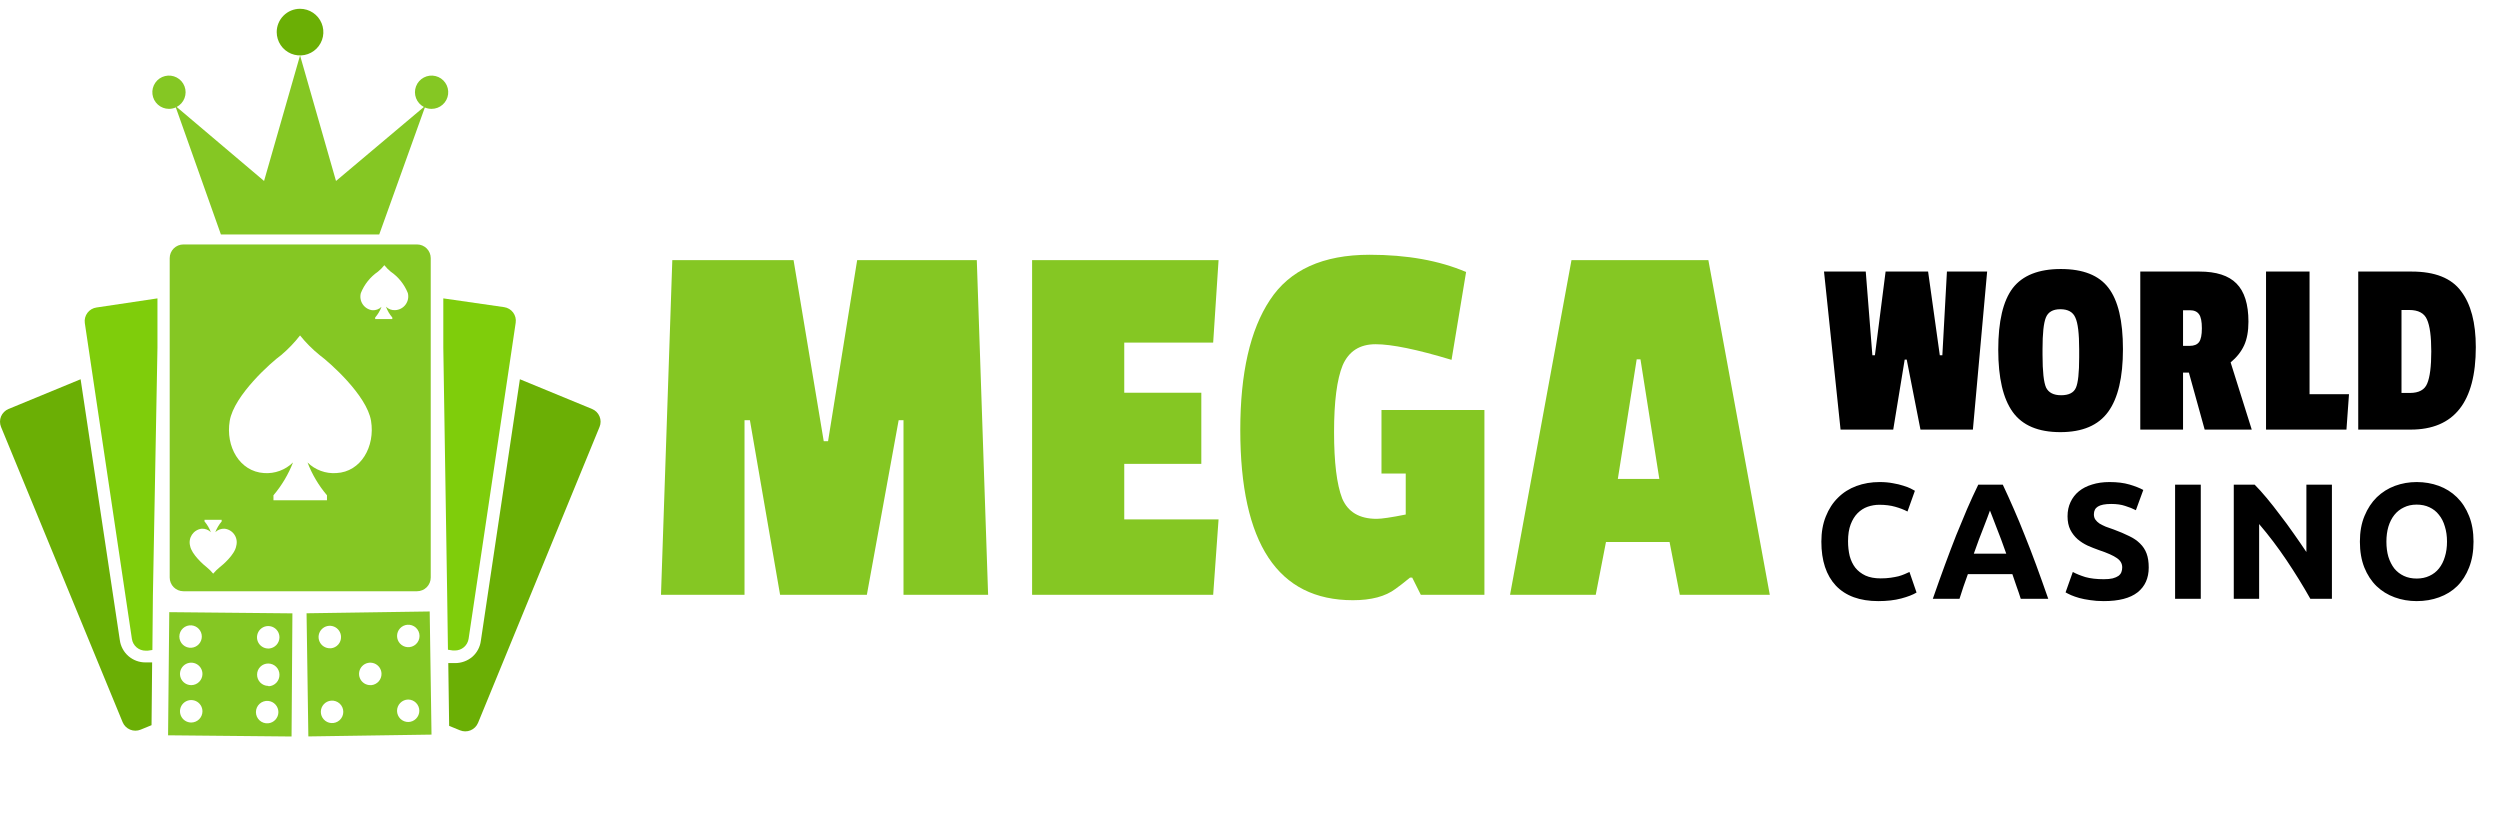 <svg width="167" height="56" viewBox="0 0 167 56" fill="none" xmlns="http://www.w3.org/2000/svg">
<path d="M66.006 39.734H60.354V28.07H60.03L57.906 39.734H52.11L50.094 28.07H49.734V39.734H44.154L44.91 17.378H53.01L55.026 29.474H55.314L57.258 17.378H65.25L66.006 39.734ZM81.04 39.734H68.944V17.378H81.4L81.04 22.886H75.1V26.234H80.248V30.986H75.1V34.694H81.4L81.04 39.734ZM96.963 24.038C94.659 23.342 92.967 22.994 91.887 22.994C90.831 22.994 90.099 23.462 89.691 24.398C89.307 25.334 89.115 26.822 89.115 28.862C89.115 30.878 89.295 32.354 89.655 33.29C90.039 34.202 90.807 34.658 91.959 34.658C92.295 34.658 92.943 34.562 93.903 34.37V31.634H92.283V27.386H99.159V39.734H94.911L94.335 38.582H94.191C93.783 38.918 93.459 39.17 93.219 39.338C92.547 39.842 91.599 40.094 90.375 40.094C85.359 40.094 82.851 36.302 82.851 28.718C82.851 24.926 83.511 22.034 84.831 20.042C86.151 18.026 88.371 17.018 91.491 17.018C93.987 17.018 96.135 17.402 97.935 18.17L96.963 24.038ZM118.223 39.734H112.211L111.527 36.206H107.279L106.595 39.734H100.871L104.975 17.378H114.119L118.223 39.734ZM110.843 31.994L109.583 24.002H109.331L108.071 31.994H110.843Z" fill="#85C723"/>
<path d="M132.741 18.14L131.789 28.697H128.287L127.369 24.022H127.233L126.468 28.697H122.949L121.844 18.14H124.632L125.074 23.733H125.244L125.958 18.14H128.797L129.579 23.733H129.749L130.055 18.14H132.741ZM134.452 19.245C135.11 18.395 136.181 17.97 137.665 17.97C139.15 17.97 140.21 18.39 140.844 19.228C141.49 20.067 141.813 21.433 141.813 23.325C141.813 25.207 141.485 26.601 140.827 27.507C140.17 28.414 139.105 28.867 137.631 28.867C136.158 28.867 135.098 28.42 134.452 27.524C133.806 26.629 133.483 25.241 133.483 23.359C133.483 21.467 133.806 20.095 134.452 19.245ZM138.889 23.325C138.889 22.283 138.804 21.58 138.634 21.217C138.476 20.843 138.141 20.656 137.631 20.656C137.133 20.656 136.81 20.843 136.662 21.217C136.515 21.58 136.441 22.277 136.441 23.308V23.716C136.441 24.816 136.521 25.541 136.679 25.892C136.849 26.232 137.184 26.402 137.682 26.402C138.192 26.402 138.521 26.238 138.668 25.909C138.816 25.581 138.889 24.901 138.889 23.869V23.325ZM150.196 21.489C150.196 22.124 150.099 22.651 149.907 23.07C149.714 23.49 149.414 23.869 149.006 24.209L150.417 28.697H147.272L146.218 24.889H145.827V28.697H142.971V18.14H146.915C148.048 18.14 148.875 18.407 149.397 18.939C149.929 19.472 150.196 20.322 150.196 21.489ZM146.269 23.104C146.563 23.104 146.773 23.019 146.898 22.849C147.022 22.679 147.085 22.373 147.085 21.931C147.085 21.478 147.022 21.166 146.898 20.996C146.773 20.815 146.569 20.724 146.286 20.724H145.827V23.104H146.269ZM156.743 28.697H151.371V18.14H154.278V26.334H156.913L156.743 28.697ZM165.384 23.189C165.384 26.861 163.934 28.697 161.032 28.697H157.53V18.14H161.1C162.653 18.14 163.752 18.577 164.398 19.449C165.056 20.311 165.384 21.557 165.384 23.189ZM160.981 26.249C161.582 26.249 161.967 26.04 162.137 25.62C162.319 25.19 162.409 24.476 162.409 23.478C162.409 22.47 162.313 21.756 162.12 21.336C161.939 20.917 161.542 20.707 160.93 20.707H160.42V26.249H160.981Z" fill="black"/>
<path d="M125.473 40.154C124.234 40.154 123.288 39.809 122.635 39.12C121.99 38.431 121.667 37.452 121.667 36.183C121.667 35.552 121.766 34.991 121.964 34.5C122.162 34.001 122.434 33.583 122.778 33.246C123.123 32.901 123.534 32.641 124.01 32.465C124.487 32.289 125.004 32.201 125.561 32.201C125.884 32.201 126.177 32.227 126.441 32.278C126.705 32.322 126.936 32.377 127.134 32.443C127.332 32.502 127.497 32.564 127.629 32.63C127.761 32.696 127.857 32.747 127.915 32.784L127.42 34.17C127.186 34.045 126.911 33.939 126.595 33.851C126.287 33.763 125.935 33.719 125.539 33.719C125.275 33.719 125.015 33.763 124.758 33.851C124.509 33.939 124.285 34.082 124.087 34.28C123.897 34.471 123.743 34.72 123.625 35.028C123.508 35.336 123.449 35.71 123.449 36.15C123.449 36.502 123.486 36.832 123.559 37.14C123.64 37.441 123.765 37.701 123.933 37.921C124.109 38.141 124.337 38.317 124.615 38.449C124.894 38.574 125.231 38.636 125.627 38.636C125.877 38.636 126.1 38.621 126.298 38.592C126.496 38.563 126.672 38.53 126.826 38.493C126.98 38.449 127.116 38.401 127.233 38.35C127.351 38.299 127.457 38.251 127.552 38.207L128.025 39.582C127.783 39.729 127.442 39.861 127.002 39.978C126.562 40.095 126.053 40.154 125.473 40.154ZM134.986 40C134.905 39.736 134.813 39.465 134.711 39.186C134.615 38.907 134.52 38.629 134.425 38.35H131.455C131.359 38.629 131.26 38.907 131.158 39.186C131.062 39.465 130.974 39.736 130.894 40H129.112C129.398 39.179 129.669 38.42 129.926 37.723C130.182 37.026 130.432 36.37 130.674 35.754C130.923 35.138 131.165 34.555 131.4 34.005C131.642 33.448 131.891 32.905 132.148 32.377H133.787C134.036 32.905 134.282 33.448 134.524 34.005C134.766 34.555 135.008 35.138 135.25 35.754C135.499 36.37 135.752 37.026 136.009 37.723C136.265 38.42 136.537 39.179 136.823 40H134.986ZM132.929 34.104C132.892 34.214 132.837 34.364 132.764 34.555C132.69 34.746 132.606 34.966 132.511 35.215C132.415 35.464 132.309 35.739 132.192 36.04C132.082 36.341 131.968 36.656 131.851 36.986H134.018C133.9 36.656 133.787 36.341 133.677 36.04C133.567 35.739 133.46 35.464 133.358 35.215C133.262 34.966 133.178 34.746 133.105 34.555C133.031 34.364 132.973 34.214 132.929 34.104ZM140.532 38.691C140.774 38.691 140.972 38.673 141.126 38.636C141.288 38.592 141.416 38.537 141.511 38.471C141.607 38.398 141.673 38.313 141.709 38.218C141.746 38.123 141.764 38.016 141.764 37.899C141.764 37.65 141.647 37.444 141.412 37.283C141.178 37.114 140.774 36.935 140.202 36.744C139.953 36.656 139.704 36.557 139.454 36.447C139.205 36.33 138.981 36.187 138.783 36.018C138.585 35.842 138.424 35.633 138.299 35.391C138.175 35.142 138.112 34.841 138.112 34.489C138.112 34.137 138.178 33.822 138.31 33.543C138.442 33.257 138.629 33.015 138.871 32.817C139.113 32.619 139.407 32.469 139.751 32.366C140.096 32.256 140.485 32.201 140.917 32.201C141.431 32.201 141.874 32.256 142.248 32.366C142.622 32.476 142.93 32.597 143.172 32.729L142.677 34.082C142.465 33.972 142.226 33.877 141.962 33.796C141.706 33.708 141.394 33.664 141.027 33.664C140.617 33.664 140.32 33.723 140.136 33.84C139.96 33.95 139.872 34.122 139.872 34.357C139.872 34.496 139.905 34.614 139.971 34.709C140.037 34.804 140.129 34.892 140.246 34.973C140.371 35.046 140.51 35.116 140.664 35.182C140.826 35.241 141.002 35.303 141.192 35.369C141.588 35.516 141.933 35.662 142.226 35.809C142.52 35.948 142.762 36.113 142.952 36.304C143.15 36.495 143.297 36.718 143.392 36.975C143.488 37.232 143.535 37.543 143.535 37.91C143.535 38.621 143.286 39.175 142.787 39.571C142.289 39.96 141.537 40.154 140.532 40.154C140.195 40.154 139.891 40.132 139.619 40.088C139.348 40.051 139.106 40.004 138.893 39.945C138.688 39.886 138.508 39.824 138.354 39.758C138.208 39.692 138.083 39.63 137.98 39.571L138.464 38.207C138.692 38.332 138.97 38.445 139.3 38.548C139.638 38.643 140.048 38.691 140.532 38.691ZM145.296 32.377H147.012V40H145.296V32.377ZM154.331 40C153.84 39.127 153.308 38.266 152.736 37.415C152.164 36.564 151.556 35.761 150.91 35.006V40H149.216V32.377H150.613C150.855 32.619 151.123 32.916 151.416 33.268C151.71 33.62 152.007 33.998 152.307 34.401C152.615 34.797 152.92 35.211 153.22 35.644C153.521 36.069 153.803 36.48 154.067 36.876V32.377H155.772V40H154.331ZM159.412 36.183C159.412 36.557 159.456 36.894 159.544 37.195C159.639 37.496 159.771 37.756 159.94 37.976C160.116 38.189 160.328 38.354 160.578 38.471C160.827 38.588 161.113 38.647 161.436 38.647C161.751 38.647 162.033 38.588 162.283 38.471C162.539 38.354 162.752 38.189 162.921 37.976C163.097 37.756 163.229 37.496 163.317 37.195C163.412 36.894 163.46 36.557 163.46 36.183C163.46 35.809 163.412 35.472 163.317 35.171C163.229 34.863 163.097 34.603 162.921 34.39C162.752 34.17 162.539 34.001 162.283 33.884C162.033 33.767 161.751 33.708 161.436 33.708C161.113 33.708 160.827 33.77 160.578 33.895C160.328 34.012 160.116 34.181 159.94 34.401C159.771 34.614 159.639 34.874 159.544 35.182C159.456 35.483 159.412 35.816 159.412 36.183ZM165.231 36.183C165.231 36.836 165.132 37.411 164.934 37.91C164.743 38.401 164.479 38.816 164.142 39.153C163.804 39.483 163.401 39.732 162.932 39.901C162.47 40.07 161.971 40.154 161.436 40.154C160.915 40.154 160.424 40.07 159.962 39.901C159.5 39.732 159.096 39.483 158.752 39.153C158.407 38.816 158.136 38.401 157.938 37.91C157.74 37.411 157.641 36.836 157.641 36.183C157.641 35.53 157.743 34.958 157.949 34.467C158.154 33.968 158.429 33.55 158.774 33.213C159.126 32.876 159.529 32.623 159.984 32.454C160.446 32.285 160.93 32.201 161.436 32.201C161.956 32.201 162.448 32.285 162.91 32.454C163.372 32.623 163.775 32.876 164.12 33.213C164.464 33.55 164.736 33.968 164.934 34.467C165.132 34.958 165.231 35.53 165.231 36.183Z" fill="black"/>
<path d="M27.857 16.329H12.252C12.009 16.329 11.776 16.425 11.604 16.597C11.432 16.769 11.336 17.003 11.336 17.245V38.578C11.336 38.822 11.432 39.055 11.604 39.227C11.776 39.398 12.009 39.495 12.252 39.495H27.857C28.1 39.495 28.333 39.398 28.505 39.227C28.677 39.055 28.773 38.822 28.773 38.578V17.245C28.773 17.003 28.677 16.769 28.505 16.597C28.333 16.425 28.1 16.329 27.857 16.329ZM15.781 36.465C15.695 37.038 14.876 37.742 14.67 37.897C14.514 38.024 14.37 38.166 14.24 38.321C14.114 38.165 13.972 38.023 13.816 37.897C13.61 37.742 12.791 37.02 12.699 36.465C12.666 36.339 12.659 36.208 12.68 36.08C12.7 35.952 12.748 35.83 12.819 35.721C12.891 35.613 12.985 35.521 13.094 35.452C13.204 35.383 13.327 35.337 13.456 35.319C13.571 35.31 13.687 35.325 13.795 35.365C13.904 35.405 14.003 35.467 14.086 35.548C13.985 35.288 13.842 35.045 13.662 34.832V34.723H14.807V34.832C14.627 35.045 14.484 35.288 14.383 35.548C14.466 35.467 14.565 35.405 14.674 35.365C14.782 35.325 14.898 35.31 15.014 35.319C15.143 35.335 15.268 35.379 15.38 35.447C15.492 35.516 15.587 35.607 15.66 35.716C15.733 35.825 15.781 35.948 15.802 36.077C15.823 36.206 15.816 36.338 15.781 36.465ZM22.472 31.601C22.118 31.627 21.763 31.577 21.43 31.454C21.097 31.332 20.794 31.14 20.542 30.891C20.848 31.691 21.287 32.432 21.842 33.085V33.417H18.267V33.085C18.822 32.431 19.263 31.689 19.573 30.891C19.32 31.14 19.016 31.332 18.682 31.454C18.348 31.577 17.992 31.627 17.637 31.601C15.999 31.498 15.059 29.82 15.346 28.113C15.632 26.405 18.13 24.189 18.783 23.719C19.248 23.327 19.67 22.887 20.043 22.407C20.43 22.89 20.868 23.329 21.349 23.719C21.991 24.189 24.506 26.4 24.786 28.113C25.067 29.825 24.116 31.521 22.472 31.601ZM26.408 20.717C26.293 20.727 26.178 20.711 26.07 20.671C25.962 20.632 25.864 20.569 25.783 20.488C25.88 20.752 26.023 20.997 26.207 21.21V21.313H25.061V21.21C25.244 20.998 25.388 20.756 25.485 20.494C25.404 20.575 25.306 20.637 25.198 20.677C25.09 20.717 24.975 20.732 24.861 20.723C24.732 20.704 24.609 20.659 24.5 20.59C24.39 20.52 24.296 20.428 24.225 20.32C24.153 20.212 24.106 20.09 24.085 19.962C24.064 19.833 24.071 19.702 24.105 19.577C24.336 18.997 24.735 18.498 25.25 18.145C25.407 18.017 25.549 17.873 25.674 17.715C25.8 17.873 25.942 18.017 26.098 18.145C26.614 18.498 27.012 18.997 27.244 19.577C27.277 19.708 27.281 19.845 27.255 19.977C27.229 20.11 27.174 20.235 27.094 20.344C27.015 20.453 26.912 20.543 26.793 20.607C26.674 20.672 26.543 20.709 26.408 20.717Z" fill="#85C723"/>
<path d="M20.043 0.587C20.351 0.587 20.652 0.678 20.908 0.85C21.164 1.021 21.364 1.264 21.482 1.549C21.6 1.833 21.631 2.147 21.571 2.449C21.511 2.751 21.362 3.029 21.144 3.247C20.926 3.465 20.649 3.613 20.346 3.673C20.044 3.733 19.731 3.703 19.446 3.585C19.162 3.467 18.918 3.267 18.747 3.011C18.576 2.754 18.484 2.453 18.484 2.145C18.484 1.732 18.648 1.335 18.941 1.043C19.233 0.751 19.629 0.587 20.043 0.587V0.587Z" fill="#6BAF05"/>
<path d="M11.286 7.272C11.444 7.272 11.6 7.239 11.744 7.174L14.757 15.664H25.332L28.379 7.18C28.523 7.241 28.676 7.272 28.832 7.272C29.104 7.271 29.366 7.172 29.569 6.991C29.772 6.811 29.902 6.562 29.934 6.293C29.966 6.023 29.899 5.751 29.744 5.528C29.589 5.304 29.358 5.145 29.094 5.081C28.831 5.016 28.552 5.051 28.312 5.178C28.072 5.304 27.886 5.515 27.79 5.769C27.695 6.023 27.695 6.303 27.792 6.557C27.889 6.811 28.076 7.02 28.316 7.146L22.445 12.089L20.044 3.703L17.639 12.089L11.801 7.146C12.042 7.02 12.228 6.811 12.325 6.557C12.422 6.303 12.423 6.023 12.327 5.769C12.231 5.515 12.046 5.304 11.806 5.178C11.565 5.051 11.287 5.016 11.023 5.081C10.759 5.145 10.528 5.304 10.374 5.528C10.219 5.751 10.151 6.023 10.184 6.293C10.216 6.562 10.346 6.811 10.549 6.991C10.752 7.172 11.014 7.271 11.286 7.272Z" fill="#85C723"/>
<path d="M29.871 39.724L29.923 43.402L30.255 43.453H30.392C30.613 43.453 30.826 43.374 30.993 43.23C31.16 43.086 31.27 42.887 31.303 42.669L33.938 24.996L34.448 21.559C34.466 21.44 34.46 21.318 34.431 21.201C34.402 21.084 34.35 20.974 34.278 20.877C34.206 20.78 34.116 20.699 34.012 20.637C33.909 20.575 33.794 20.534 33.675 20.517L29.613 19.932V23.226L29.871 39.724Z" fill="#7FCD0B"/>
<path d="M6.176 25.008L8.811 42.68C8.844 42.9 8.956 43.101 9.125 43.245C9.295 43.389 9.511 43.467 9.733 43.465H9.871L10.18 43.419L10.214 39.782L10.518 23.238V19.932L6.451 20.54C6.331 20.556 6.215 20.596 6.11 20.657C6.005 20.718 5.914 20.8 5.841 20.897C5.768 20.994 5.715 21.104 5.685 21.222C5.655 21.34 5.648 21.462 5.666 21.582L6.176 25.008Z" fill="#7FCD0B"/>
<path d="M39.552 27.321L34.729 25.334L32.122 42.8C32.069 43.217 31.866 43.6 31.549 43.877C31.229 44.147 30.823 44.295 30.404 44.295C30.318 44.3 30.232 44.3 30.146 44.295H29.945L30.003 48.488L30.73 48.786C30.956 48.879 31.209 48.879 31.435 48.785C31.66 48.692 31.839 48.513 31.933 48.288L40.05 28.518C40.096 28.407 40.12 28.288 40.12 28.168C40.12 28.047 40.096 27.928 40.049 27.817C40.003 27.705 39.935 27.605 39.85 27.52C39.765 27.434 39.663 27.367 39.552 27.321Z" fill="#6BAF05"/>
<path d="M10.163 44.249H9.98C9.894 44.255 9.808 44.255 9.722 44.249C9.302 44.252 8.896 44.102 8.579 43.827C8.263 43.552 8.058 43.17 8.003 42.754L5.385 25.334L0.568 27.321C0.456 27.367 0.355 27.434 0.27 27.52C0.184 27.605 0.117 27.705 0.07 27.817C0.024 27.928 0 28.047 1.0424e-06 28.168C-0 28.288 0.023 28.407 0.069 28.518L8.192 48.242C8.286 48.467 8.465 48.646 8.691 48.739C8.916 48.833 9.17 48.833 9.395 48.74L10.123 48.442L10.163 44.249Z" fill="#6BAF05"/>
<path d="M11.307 40.892L11.227 49.118L19.476 49.198L19.533 40.972L11.307 40.892ZM12.768 48.265C12.619 48.263 12.474 48.218 12.351 48.135C12.228 48.051 12.133 47.933 12.077 47.795C12.022 47.657 12.008 47.505 12.039 47.36C12.069 47.215 12.143 47.081 12.249 46.977C12.355 46.874 12.49 46.804 12.636 46.776C12.782 46.749 12.933 46.766 13.07 46.825C13.206 46.883 13.322 46.981 13.403 47.106C13.484 47.231 13.526 47.377 13.524 47.526C13.521 47.724 13.44 47.912 13.298 48.051C13.156 48.189 12.966 48.266 12.768 48.265ZM12.768 45.767C12.619 45.766 12.474 45.721 12.351 45.637C12.228 45.553 12.133 45.435 12.077 45.297C12.022 45.159 12.008 45.008 12.039 44.862C12.069 44.717 12.143 44.584 12.249 44.48C12.355 44.376 12.49 44.306 12.636 44.279C12.782 44.252 12.933 44.268 13.07 44.327C13.206 44.386 13.322 44.484 13.403 44.609C13.484 44.733 13.526 44.879 13.524 45.028C13.521 45.222 13.443 45.407 13.306 45.545C13.169 45.683 12.985 45.763 12.79 45.767H12.768ZM12.796 43.269C12.693 43.278 12.588 43.266 12.489 43.232C12.391 43.199 12.3 43.145 12.224 43.075C12.147 43.005 12.086 42.919 12.044 42.824C12.002 42.729 11.98 42.626 11.98 42.522C11.98 42.418 12.002 42.315 12.044 42.219C12.086 42.124 12.147 42.039 12.224 41.968C12.3 41.898 12.391 41.845 12.489 41.811C12.588 41.778 12.693 41.765 12.796 41.774C12.983 41.791 13.157 41.876 13.284 42.015C13.411 42.153 13.481 42.334 13.481 42.522C13.481 42.709 13.411 42.89 13.284 43.029C13.157 43.167 12.983 43.253 12.796 43.269ZM17.912 48.316C17.808 48.325 17.704 48.313 17.605 48.279C17.506 48.246 17.416 48.192 17.339 48.122C17.262 48.052 17.201 47.966 17.159 47.871C17.117 47.776 17.096 47.673 17.096 47.569C17.096 47.465 17.117 47.362 17.159 47.266C17.201 47.171 17.262 47.086 17.339 47.015C17.416 46.945 17.506 46.891 17.605 46.858C17.704 46.825 17.808 46.812 17.912 46.821C18.099 46.837 18.273 46.923 18.399 47.062C18.526 47.2 18.597 47.381 18.597 47.569C18.597 47.756 18.526 47.937 18.399 48.075C18.273 48.214 18.099 48.3 17.912 48.316ZM17.912 45.819C17.714 45.816 17.525 45.734 17.386 45.593C17.248 45.451 17.171 45.26 17.173 45.062C17.173 44.964 17.192 44.867 17.23 44.777C17.268 44.687 17.323 44.605 17.393 44.536C17.463 44.467 17.546 44.413 17.637 44.376C17.728 44.34 17.825 44.322 17.923 44.323C18.121 44.325 18.311 44.405 18.45 44.545C18.59 44.686 18.668 44.876 18.668 45.074C18.671 45.269 18.599 45.457 18.467 45.6C18.334 45.743 18.152 45.83 17.957 45.841L17.912 45.819ZM17.912 43.321C17.763 43.32 17.619 43.275 17.496 43.191C17.373 43.108 17.278 42.99 17.222 42.852C17.166 42.715 17.152 42.564 17.183 42.419C17.213 42.273 17.285 42.14 17.391 42.036C17.497 41.932 17.631 41.861 17.777 41.833C17.922 41.806 18.073 41.822 18.21 41.879C18.347 41.937 18.463 42.034 18.545 42.158C18.626 42.282 18.669 42.428 18.668 42.576C18.666 42.763 18.594 42.943 18.467 43.081C18.34 43.218 18.167 43.304 17.98 43.321H17.912ZM20.478 40.967L20.598 49.193L28.825 49.072L28.704 40.846L20.478 40.967ZM22.116 48.299C21.929 48.283 21.755 48.197 21.629 48.058C21.502 47.92 21.431 47.739 21.431 47.551C21.431 47.364 21.502 47.183 21.629 47.044C21.755 46.906 21.929 46.82 22.116 46.804C22.22 46.795 22.325 46.807 22.423 46.841C22.522 46.874 22.612 46.928 22.689 46.998C22.766 47.068 22.827 47.154 22.869 47.249C22.911 47.344 22.932 47.447 22.932 47.551C22.932 47.656 22.911 47.758 22.869 47.854C22.827 47.949 22.766 48.034 22.689 48.105C22.612 48.175 22.522 48.229 22.423 48.262C22.325 48.295 22.22 48.308 22.116 48.299ZM22.048 43.304C21.899 43.307 21.752 43.266 21.627 43.186C21.501 43.106 21.402 42.99 21.343 42.854C21.283 42.717 21.266 42.566 21.292 42.42C21.319 42.273 21.388 42.138 21.492 42.031C21.595 41.924 21.729 41.85 21.874 41.819C22.02 41.788 22.171 41.801 22.31 41.857C22.448 41.912 22.566 42.008 22.65 42.13C22.734 42.254 22.78 42.399 22.781 42.548C22.785 42.734 22.719 42.915 22.596 43.055C22.473 43.195 22.302 43.284 22.116 43.304H22.048ZM24.746 45.767C24.597 45.769 24.452 45.727 24.327 45.647C24.202 45.566 24.104 45.45 24.046 45.314C23.987 45.178 23.97 45.027 23.996 44.881C24.023 44.736 24.092 44.601 24.196 44.494C24.299 44.388 24.432 44.314 24.577 44.283C24.722 44.252 24.873 44.264 25.011 44.319C25.149 44.374 25.268 44.468 25.352 44.59C25.436 44.712 25.483 44.857 25.485 45.005C25.489 45.193 25.422 45.375 25.298 45.517C25.174 45.657 25.001 45.747 24.814 45.767H24.746ZM27.278 48.23C27.08 48.232 26.889 48.155 26.747 48.017C26.606 47.878 26.525 47.689 26.522 47.491C26.52 47.293 26.597 47.101 26.735 46.959C26.873 46.816 27.062 46.734 27.261 46.729C27.46 46.729 27.651 46.808 27.791 46.949C27.932 47.09 28.011 47.281 28.011 47.48C28.011 47.679 27.932 47.87 27.791 48.01C27.651 48.151 27.46 48.23 27.261 48.23H27.278ZM27.209 43.229C27.022 43.213 26.848 43.127 26.721 42.989C26.594 42.85 26.524 42.669 26.524 42.482C26.524 42.294 26.594 42.113 26.721 41.975C26.848 41.836 27.022 41.751 27.209 41.734C27.313 41.725 27.417 41.738 27.516 41.771C27.614 41.804 27.705 41.858 27.782 41.928C27.858 41.999 27.919 42.084 27.961 42.179C28.003 42.275 28.025 42.378 28.025 42.482C28.025 42.586 28.003 42.689 27.961 42.784C27.919 42.879 27.858 42.965 27.782 43.035C27.705 43.105 27.614 43.159 27.516 43.192C27.417 43.226 27.313 43.238 27.209 43.229Z" fill="#85C723"/>
</svg>
